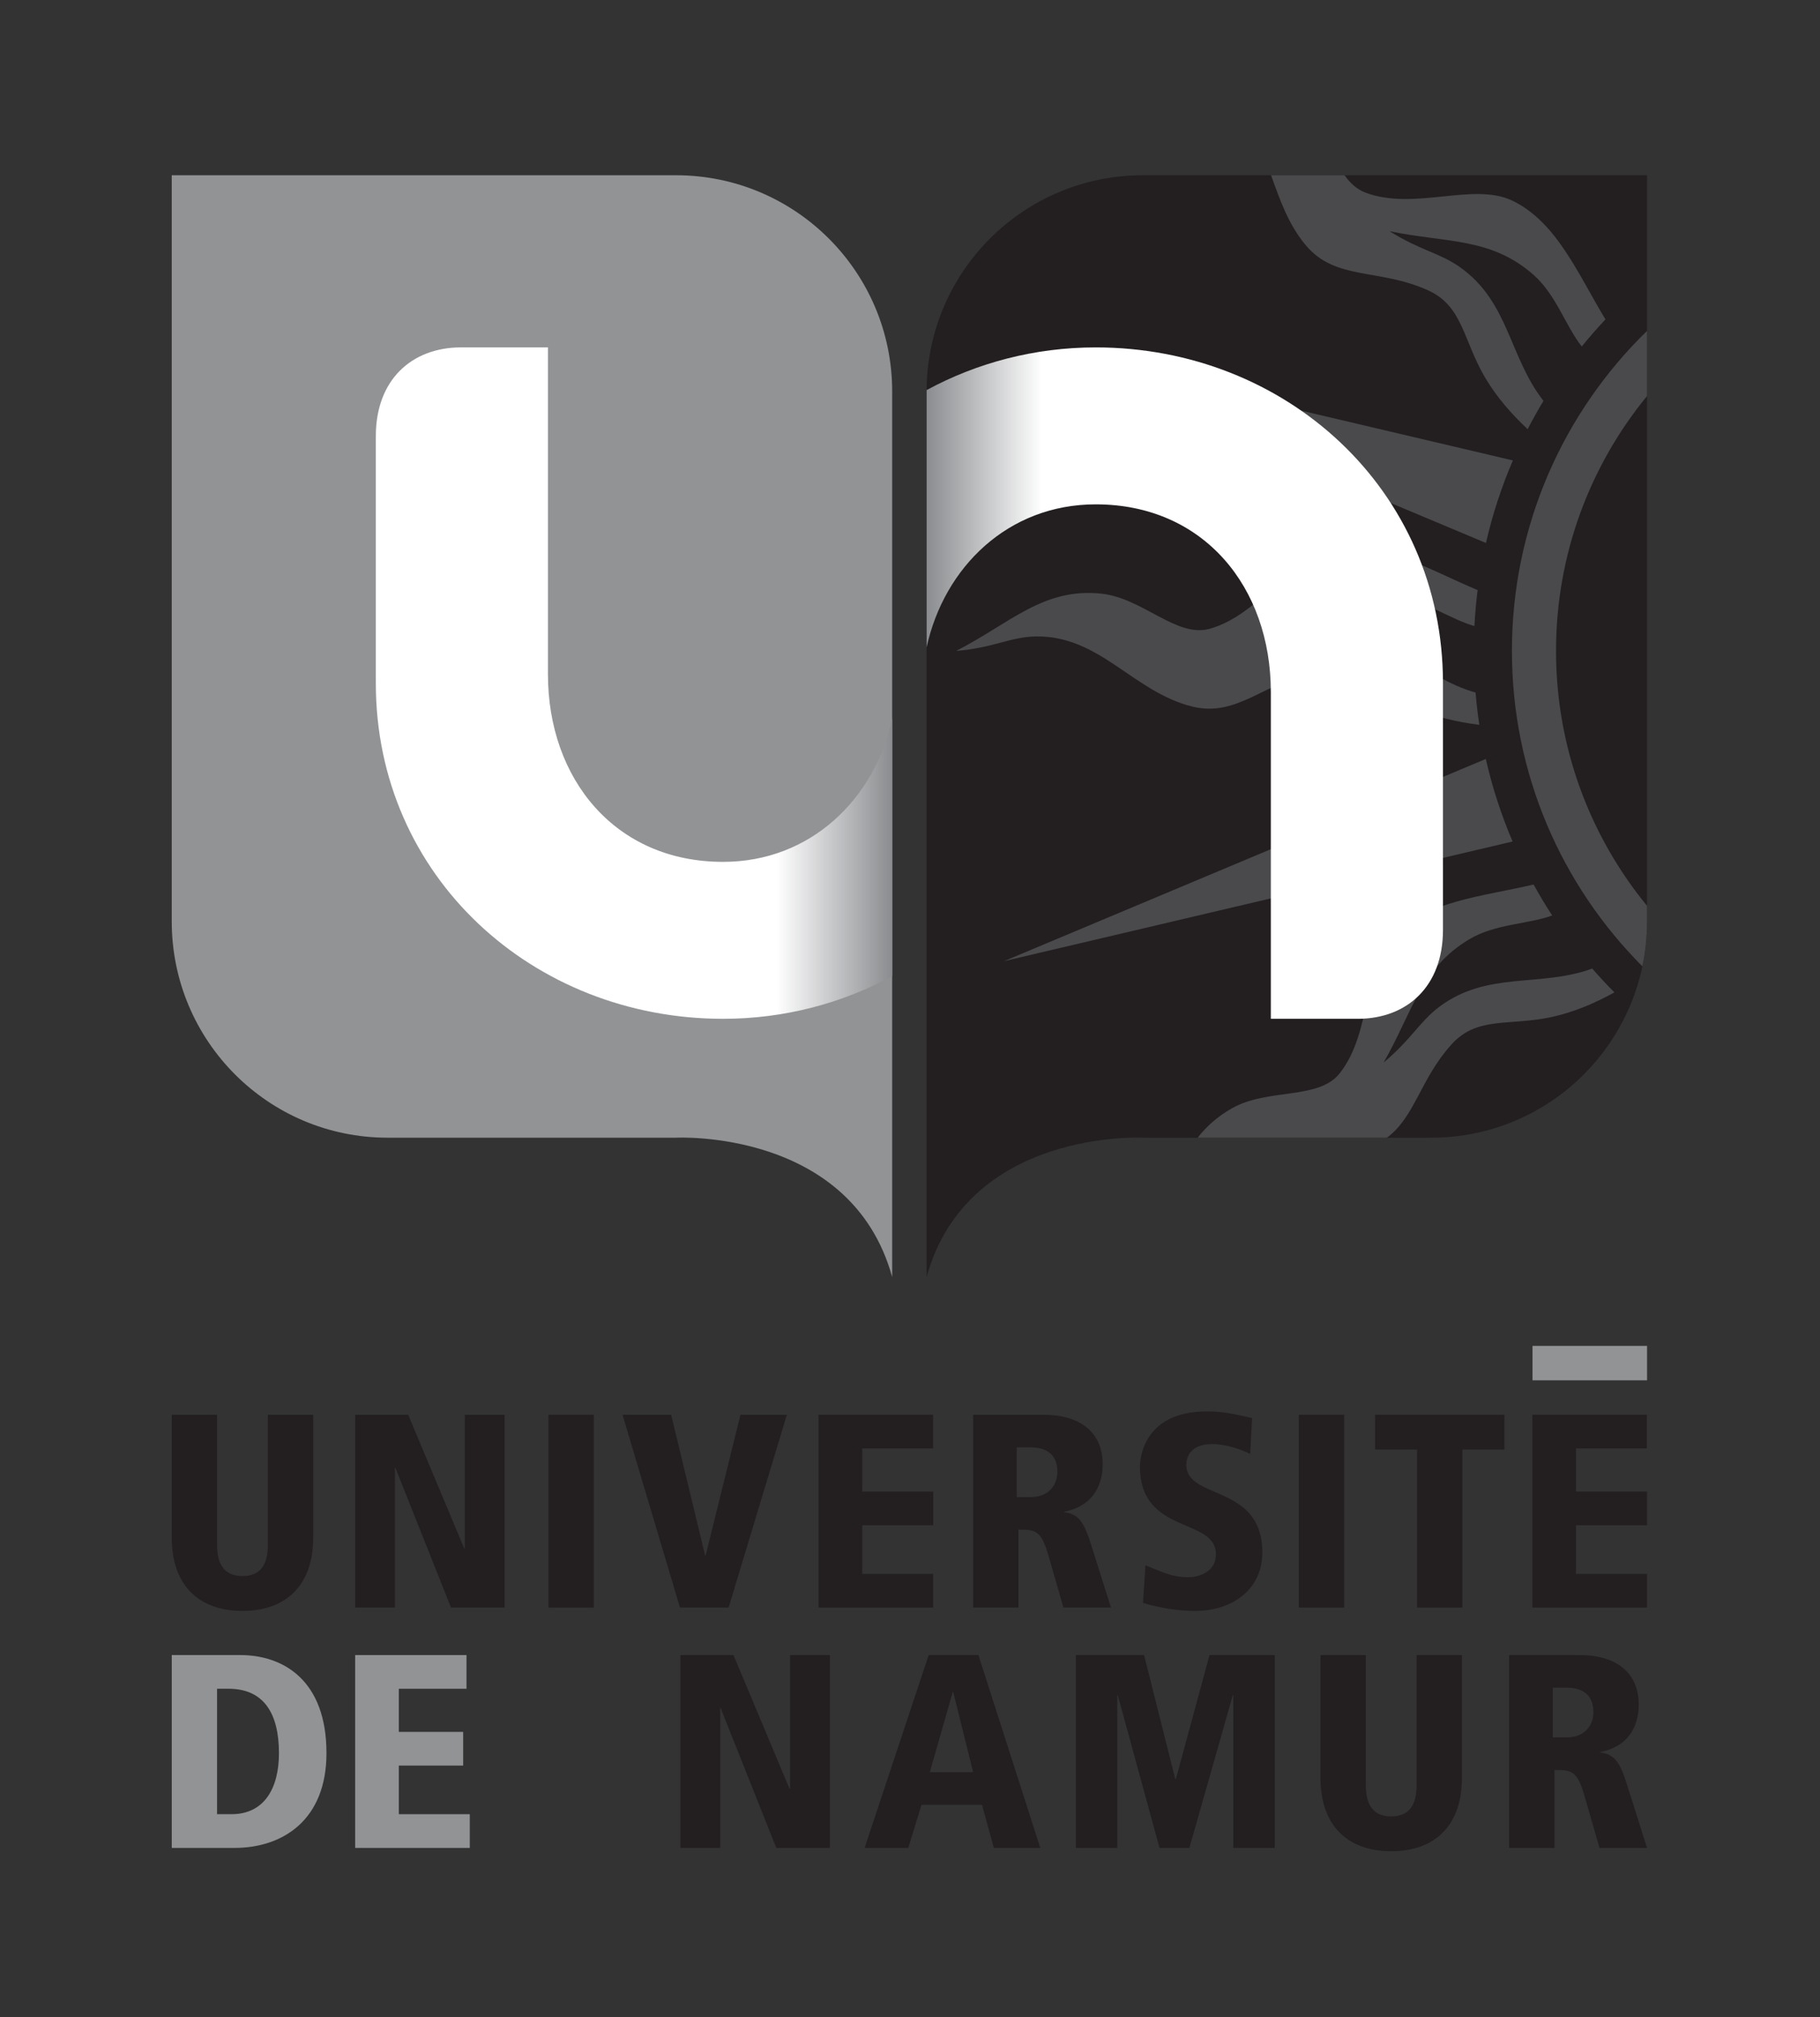 <?xml version="1.0" encoding="UTF-8" standalone="no"?>
<!-- Created with Inkscape (http://www.inkscape.org/) -->
<!-- Extracted from PDF "Université de Namur - Charte graphique" by Jules Dejaeghere :) -->

<svg
   version="1.1"
   id="svg14501"
   width="139.784"
   height="154.893"
   viewBox="0 0 139.784 154.893"
   xmlns="http://www.w3.org/2000/svg"
   xmlns:svg="http://www.w3.org/2000/svg">
  <rect x="0" y="0" width="139.784" height="154.893" fill="#333333" stroke="none"/>
  <defs
     id="defs14505">
    <clipPath
       clipPathUnits="userSpaceOnUse"
       id="clipPath14617">
      <path
         d="m 135.58,690.245 h 29.751 V 651.569 H 135.58 Z"
         id="path14615" />
    </clipPath>
    <clipPath
       clipPathUnits="userSpaceOnUse"
       id="clipPath14623">
      <path
         d="m 135.58,687.786 v -14.819 c 1.007,4.614 4.693,8.237 9.746,8.237 6.223,0 10.087,-4.783 10.087,-10.808 v -18.827 h 5.055 c 2.791,0.022 4.863,1.859 4.863,5.115 v 14.235 c 0,11.138 -9.064,19.326 -20.005,19.326 -3.521,0 -6.853,-0.888 -9.746,-2.459"
         id="path14621" />
    </clipPath>
    <clipPath
       clipPathUnits="userSpaceOnUse"
       id="clipPath14631">
      <path
         d="M 135.58,690.245 H 165.331 v -38.676 h -29.751 z"
         id="path14629" />
    </clipPath>
    <linearGradient
       x1="0"
       y1="0"
       x2="1"
       y2="0"
       gradientUnits="userSpaceOnUse"
       gradientTransform="matrix(29.751,0,0,-29.751,135.58,670.907)"
       spreadMethod="pad"
       id="linearGradient14639">
      <stop
         style="stop-opacity:1;stop-color:#898b8e"
         offset="0"
         id="stop14633" />
      <stop
         style="stop-opacity:1;stop-color:#ffffff"
         offset="0.225"
         id="stop14635" />
      <stop
         style="stop-opacity:1;stop-color:#ffffff"
         offset="1"
         id="stop14637" />
    </linearGradient>
    <clipPath
       clipPathUnits="userSpaceOnUse"
       id="clipPath14649">
      <path
         d="m 103.845,690.246 h 29.751 v -38.677 h -29.751 z"
         id="path14647" />
    </clipPath>
    <clipPath
       clipPathUnits="userSpaceOnUse"
       id="clipPath14655">
      <path
         d="m 108.708,690.246 c -2.792,-0.022 -4.863,-1.859 -4.863,-5.115 v -14.235 c 0,-11.139 9.063,-19.327 20.005,-19.327 3.521,0 6.852,0.888 9.746,2.459 v 14.82 c -1.008,-4.614 -4.693,-8.238 -9.746,-8.238 -6.223,0 -10.088,4.784 -10.088,10.81 v 18.826 h -5.054"
         id="path14653" />
    </clipPath>
    <clipPath
       clipPathUnits="userSpaceOnUse"
       id="clipPath14663">
      <path
         d="M 103.845,690.246 H 133.596 v -38.676 h -29.751 z"
         id="path14661" />
    </clipPath>
    <linearGradient
       x1="0"
       y1="0"
       x2="1"
       y2="0"
       gradientUnits="userSpaceOnUse"
       gradientTransform="matrix(29.751,0,0,-29.751,103.845,670.908)"
       spreadMethod="pad"
       id="linearGradient14671">
      <stop
         style="stop-opacity:1;stop-color:#ffffff"
         offset="0"
         id="stop14665" />
      <stop
         style="stop-opacity:1;stop-color:#ffffff"
         offset="0.775"
         id="stop14667" />
      <stop
         style="stop-opacity:1;stop-color:#898b8e"
         offset="1"
         id="stop14669" />
    </linearGradient>
  </defs>
  <g
     id="g14509"
     transform="matrix(1.333,0,0,-1.333,-109.56,946.773)">

    <g
       id="g14513"
       transform="translate(133.596,687.704)">
      <path
         d="M 0,0 C 0,6.881 -5.578,12.458 -12.459,12.458 H -41.51 v -42.982 c 0,-6.881 5.559,-12.46 12.44,-12.46 h 16.611 c 0,0 10.095,0.528 12.459,-8.026"
         style="fill:#919395;fill-opacity:1;fill-rule:nonzero;stroke:none"
         id="path14515" />
    </g>
    <g
       id="g14517"
       transform="translate(135.58,687.704)">
      <path
         d="M 0,0 C 0,6.881 5.577,12.458 12.458,12.458 H 41.51 v -42.982 c 0,-6.881 -5.559,-12.46 -12.44,-12.46 H 12.458 c 0,0 -10.094,0.528 -12.458,-8.026"
         style="fill:#231f20;fill-opacity:1;fill-rule:nonzero;stroke:none"
         id="path14519" />
    </g>
    <g
       id="g14521"
       transform="translate(129.354,628.761)">
      <path
         d="M 0,0 H 6.595 V -1.942 H 2.515 V -4.425 H 6.608 V -6.367 H 2.515 v -2.801 h 4.09 v -1.941 H 0"
         style="fill:#231f20;fill-opacity:1;fill-rule:nonzero;stroke:none"
         id="path14523" />
    </g>
    <g
       id="g14525"
       transform="translate(92.087,628.761)">
      <path
         d="m 0,0 h 2.61 v -7.496 c 0,-1.115 0.414,-1.798 1.464,-1.798 1.051,0 1.465,0.683 1.465,1.798 V 0 h 2.61 v -7.082 c 0,-2.754 -1.576,-4.219 -4.075,-4.219 C 1.575,-11.301 0,-9.836 0,-7.082"
         style="fill:#231f20;fill-opacity:1;fill-rule:nonzero;stroke:none"
         id="path14527" />
    </g>
    <g
       id="g14529"
       transform="translate(102.654,628.761)">
      <path
         d="M 0,0 H 3.055 L 6.286,-7.703 H 6.318 V 0 H 8.61 V -11.109 H 5.522 L 2.324,-3.072 H 2.292 v -8.037 H 0"
         style="fill:#231f20;fill-opacity:1;fill-rule:nonzero;stroke:none"
         id="path14531" />
    </g>
    <path
       d="m 113.794,617.652 h 2.61 v 11.109 h -2.61 z"
       style="fill:#231f20;fill-opacity:1;fill-rule:nonzero;stroke:none"
       id="path14533" />
    <g
       id="g14535"
       transform="translate(118.059,628.761)">
      <path
         d="M 0,0 H 2.801 L 4.759,-8.102 H 4.791 L 6.796,0 H 9.47 L 6.111,-11.109 H 3.31"
         style="fill:#231f20;fill-opacity:1;fill-rule:nonzero;stroke:none"
         id="path14537" />
    </g>
    <g
       id="g14539"
       transform="translate(140.774,624.018)">
      <path
         d="m 0,0 h 0.812 c 1.004,0 1.529,0.668 1.529,1.464 0,0.462 -0.144,1.401 -1.545,1.401 H 0 Z m -2.514,4.742 h 4.075 c 1.83,0 3.389,-0.811 3.389,-2.863 0,-0.462 -0.064,-2.292 -2.212,-2.722 V -0.875 C 3.551,-0.971 3.869,-1.416 4.282,-2.737 L 5.428,-6.366 H 2.69 L 1.832,-3.39 c -0.43,1.512 -0.78,1.512 -1.736,1.512 v -4.488 h -2.61"
         style="fill:#231f20;fill-opacity:1;fill-rule:nonzero;stroke:none"
         id="path14541" />
    </g>
    <g
       id="g14543"
       transform="translate(154.222,626.501)">
      <path
         d="m 0,0 c -0.62,0.319 -1.495,0.573 -2.196,0.573 -0.842,0 -1.479,-0.382 -1.479,-1.21 0,-2.021 4.376,-1.082 4.376,-5.029 0,-2.102 -1.671,-3.374 -3.883,-3.374 -1.354,0 -2.514,0.318 -2.992,0.462 l 0.143,2.165 c 0.78,-0.304 1.464,-0.686 2.435,-0.686 0.828,0 1.623,0.415 1.623,1.321 0,2.149 -4.377,1.099 -4.377,5.061 0,0.335 0.128,3.168 3.851,3.168 1.02,0 1.657,-0.175 2.611,-0.382"
         style="fill:#231f20;fill-opacity:1;fill-rule:nonzero;stroke:none"
         id="path14545" />
    </g>
    <path
       d="m 157.028,617.652 h 2.61 v 11.109 h -2.61 z"
       style="fill:#231f20;fill-opacity:1;fill-rule:nonzero;stroke:none"
       id="path14547" />
    <g
       id="g14549"
       transform="translate(163.84,626.755)">
      <path
         d="M 0,0 H -2.42 V 2.006 H 5.029 V 0 H 2.61 V -9.103 H 0"
         style="fill:#231f20;fill-opacity:1;fill-rule:nonzero;stroke:none"
         id="path14551" />
    </g>
    <g
       id="g14553"
       transform="translate(170.482,628.761)">
      <path
         d="M 0,0 H 6.595 V -1.942 H 2.514 V -4.425 H 6.608 V -6.367 H 2.514 v -2.801 h 4.091 v -1.941 H 0"
         style="fill:#231f20;fill-opacity:1;fill-rule:nonzero;stroke:none"
         id="path14555" />
    </g>
    <g
       id="g14557"
       transform="translate(94.697,605.75)">
      <path
         d="m 0,0 h 0.828 c 1.894,0 2.738,1.496 2.738,3.517 0,2.292 -0.876,3.709 -2.897,3.709 H 0 Z m -2.61,9.167 h 3.947 c 2.498,0 4.967,-1.465 4.967,-5.65 0,-3.836 -2.5,-5.459 -5.301,-5.459 H -2.61"
         style="fill:#919395;fill-opacity:1;fill-rule:nonzero;stroke:none"
         id="path14559" />
    </g>
    <g
       id="g14561"
       transform="translate(102.654,614.917)">
      <path
         d="M 0,0 H 6.414 V -1.942 H 2.515 V -4.425 H 6.223 V -6.366 H 2.515 v -2.801 h 4.09 v -1.942 H 0"
         style="fill:#919395;fill-opacity:1;fill-rule:nonzero;stroke:none"
         id="path14563" />
    </g>
    <g
       id="g14565"
       transform="translate(121.396,614.917)">
      <path
         d="M 0,0 H 3.055 L 6.286,-7.702 H 6.318 V 0 H 8.61 V -11.109 H 5.522 L 2.324,-3.071 H 2.292 v -8.038 H 0"
         style="fill:#231f20;fill-opacity:1;fill-rule:nonzero;stroke:none"
         id="path14567" />
    </g>
    <g
       id="g14569"
       transform="translate(137.116,612.784)">
      <path
         d="M 0,0 H -0.032 L -1.353,-4.615 H 1.146 Z M 1.655,-6.493 H -1.83 L -2.594,-8.976 H -5.109 L -1.417,2.133 H 1.449 L 5.013,-8.976 H 2.34"
         style="fill:#231f20;fill-opacity:1;fill-rule:nonzero;stroke:none"
         id="path14571" />
    </g>
    <g
       id="g14573"
       transform="translate(153.251,612.593)">
      <path
         d="m 0,0 h -0.033 l -2.498,-8.785 h -1.72 L -6.653,0 H -6.686 V -8.785 H -9.072 V 2.324 h 3.93 l 1.799,-7.147 h 0.032 L -1.37,2.324 H 2.387 V -8.785 H 0"
         style="fill:#231f20;fill-opacity:1;fill-rule:nonzero;stroke:none"
         id="path14575" />
    </g>
    <g
       id="g14577"
       transform="translate(158.275,614.917)">
      <path
         d="m 0,0 h 2.61 v -7.495 c 0,-1.115 0.413,-1.8 1.464,-1.8 1.051,0 1.464,0.685 1.464,1.8 V 0 h 2.61 V -7.083 C 8.148,-9.835 6.573,-11.3 4.074,-11.3 1.575,-11.3 0,-9.835 0,-7.083"
         style="fill:#231f20;fill-opacity:1;fill-rule:nonzero;stroke:none"
         id="path14579" />
    </g>
    <g
       id="g14581"
       transform="translate(171.66,610.175)">
      <path
         d="m 0,0 h 0.812 c 1.003,0 1.528,0.668 1.528,1.464 0,0.462 -0.144,1.4 -1.544,1.4 H 0 Z m -2.515,4.742 h 4.076 c 1.83,0 3.389,-0.811 3.389,-2.864 0,-0.462 -0.064,-2.292 -2.212,-2.722 V -0.876 C 3.55,-0.971 3.869,-1.418 4.281,-2.738 L 5.428,-6.367 H 2.69 L 1.831,-3.39 c -0.429,1.511 -0.78,1.511 -1.735,1.511 v -4.488 h -2.611"
         style="fill:#231f20;fill-opacity:1;fill-rule:nonzero;stroke:none"
         id="path14583" />
    </g>
    <path
       d="m 170.491,630.744 h 6.599 v 1.983 h -6.599 z"
       style="fill:#919395;fill-opacity:1;fill-rule:nonzero;stroke:none"
       id="path14585" />
    <g
       id="g14587"
       transform="translate(177.089,658.076)">
      <path
         d="m 0,0 c -3.276,3.999 -5.244,9.112 -5.244,14.684 0,5.574 1.968,10.686 5.244,14.684 V 33.12 C -4.802,28.446 -7.785,21.914 -7.785,14.684 -7.785,7.591 -4.913,1.17 -0.269,-3.484 -0.094,-2.649 0,-1.784 0,-0.896"
         style="fill:#4a4a4c;fill-opacity:1;fill-rule:nonzero;stroke:none"
         id="path14589" />
    </g>
    <g
       id="g14591"
       transform="translate(157.441,696.114)">
      <path
         d="m 0,0 c 1.713,-2.026 4.168,-1.302 7.009,-2.571 2.03,-0.907 2.022,-2.843 3.3,-5.023 0.669,-1.135 1.526,-2.111 2.46,-2.985 0.287,0.554 0.59,1.099 0.913,1.631 -1.981,2.515 -1.986,5.711 -4.821,7.707 -1.176,0.829 -2.244,0.938 -4.053,2.068 3.234,-0.682 5.831,-0.336 8.303,-2.519 1.315,-1.166 1.856,-2.973 2.777,-4.123 0.436,0.536 0.891,1.057 1.365,1.56 -1.567,2.573 -2.799,5.606 -5.364,6.838 C 9.624,3.669 6.272,1.989 3.436,3.043 2.929,3.232 2.545,3.591 2.218,4.048 H -2.015 C -1.51,2.645 -1.022,1.212 0,0"
         style="fill:#4a4a4c;fill-opacity:1;fill-rule:nonzero;stroke:none"
         id="path14593" />
    </g>
    <g
       id="g14595"
       transform="translate(158.793,673.76)">
      <path
         d="M 0,0 3.703,2.132 C 5.442,1.964 6.934,0.831 8.351,0.433 8.387,1.131 8.448,1.822 8.534,2.505 5.764,3.662 2.991,5.382 0.201,4.871 -2.269,4.42 -3.994,1.09 -6.908,0.275 c -1.911,-0.532 -3.844,1.772 -6.244,2.026 -3.346,0.357 -5.286,-1.735 -8.363,-3.301 2.17,0.179 3.116,0.806 4.582,0.834 3.7,0.069 5.623,-3.201 9.034,-4.04 2.577,-0.632 4.137,1.396 7.183,2.04 2.176,0.458 3.306,-1.11 5.62,-2.122 C 6.109,-4.813 7.368,-5.096 8.633,-5.257 8.54,-4.645 8.468,-4.024 8.416,-3.398 5.345,-2.526 3.461,0.051 0,0"
         style="fill:#4a4a4c;fill-opacity:1;fill-rule:nonzero;stroke:none"
         id="path14597" />
    </g>
    <g
       id="g14599"
       transform="translate(140.041,654.89)">
      <path
         d="m 0,0 29.302,6.892 c -0.65,1.521 -1.17,3.111 -1.543,4.756"
         style="fill:#4a4a4c;fill-opacity:1;fill-rule:nonzero;stroke:none"
         id="path14601" />
    </g>
    <g
       id="g14603"
       transform="translate(165.125,652.265)">
      <path
         d="m 0,0 c -1.148,-0.862 -1.584,-1.847 -3.215,-3.218 1.645,2.864 2.121,5.44 4.961,7.117 C 3.249,4.785 5.12,4.747 6.499,5.257 6.121,5.837 5.763,6.431 5.427,7.04 2.506,6.35 -0.743,6.111 -2.698,4.06 -4.432,2.244 -3.869,-1.465 -5.747,-3.839 c -1.233,-1.554 -4.152,-0.827 -6.242,-2.032 -0.823,-0.473 -1.441,-1.038 -1.939,-1.674 h 10.907 c 1.618,1.207 1.92,3.378 3.716,5.371 1.49,1.65 3.329,1.045 5.796,1.586 1.285,0.284 2.474,0.796 3.593,1.413 C 9.643,1.269 9.217,1.725 8.808,2.198 5.81,1.099 2.771,2.073 0,0"
         style="fill:#4a4a4c;fill-opacity:1;fill-rule:nonzero;stroke:none"
         id="path14605" />
    </g>
    <g
       id="g14607"
       transform="translate(155.447,687.007)">
      <path
         d="m 0,0 v -2.841 l 12.36,-5.187 c 0.377,1.646 0.899,3.235 1.552,4.755"
         style="fill:#4a4a4c;fill-opacity:1;fill-rule:nonzero;stroke:none"
         id="path14609" />
    </g>
    <g
       id="g14611">
      <g
         id="g14613"
         clip-path="url(#clipPath14617)">
        <g
           id="g14619"
           clip-path="url(#clipPath14623)">
          <g
             id="g14625">
            <g
               id="g14627"
               clip-path="url(#clipPath14631)">
              <path
                 d="m 135.58,687.786 v -14.819 c 1.007,4.614 4.693,8.237 9.746,8.237 6.223,0 10.087,-4.783 10.087,-10.808 v -18.827 h 5.055 c 2.791,0.022 4.863,1.859 4.863,5.115 v 14.235 c 0,11.138 -9.064,19.326 -20.005,19.326 -3.521,0 -6.853,-0.888 -9.746,-2.459"
                 style="fill:url(#linearGradient14639);stroke:none"
                 id="path14641" />
            </g>
          </g>
        </g>
      </g>
    </g>
    <g
       id="g14643">
      <g
         id="g14645"
         clip-path="url(#clipPath14649)">
        <g
           id="g14651"
           clip-path="url(#clipPath14655)">
          <g
             id="g14657">
            <g
               id="g14659"
               clip-path="url(#clipPath14663)">
              <path
                 d="m 108.708,690.246 c -2.792,-0.022 -4.863,-1.859 -4.863,-5.115 v -14.235 c 0,-11.139 9.063,-19.327 20.005,-19.327 3.521,0 6.852,0.888 9.746,2.459 v 14.82 c -1.008,-4.614 -4.693,-8.238 -9.746,-8.238 -6.223,0 -10.088,4.784 -10.088,10.81 v 18.826 h -5.054"
                 style="fill:url(#linearGradient14671);stroke:none"
                 id="path14673" />
            </g>
          </g>
        </g>
      </g>
    </g>
    <path
       d="M 56.794,574.2 H 212.383 V 729.789 H 56.794 Z"
       style="fill:none;stroke:#231f20;stroke-width:0.25;stroke-linecap:butt;stroke-linejoin:miter;stroke-miterlimit:4;stroke-dasharray:none;stroke-opacity:1"
       id="path14675" />
  </g>
</svg>
